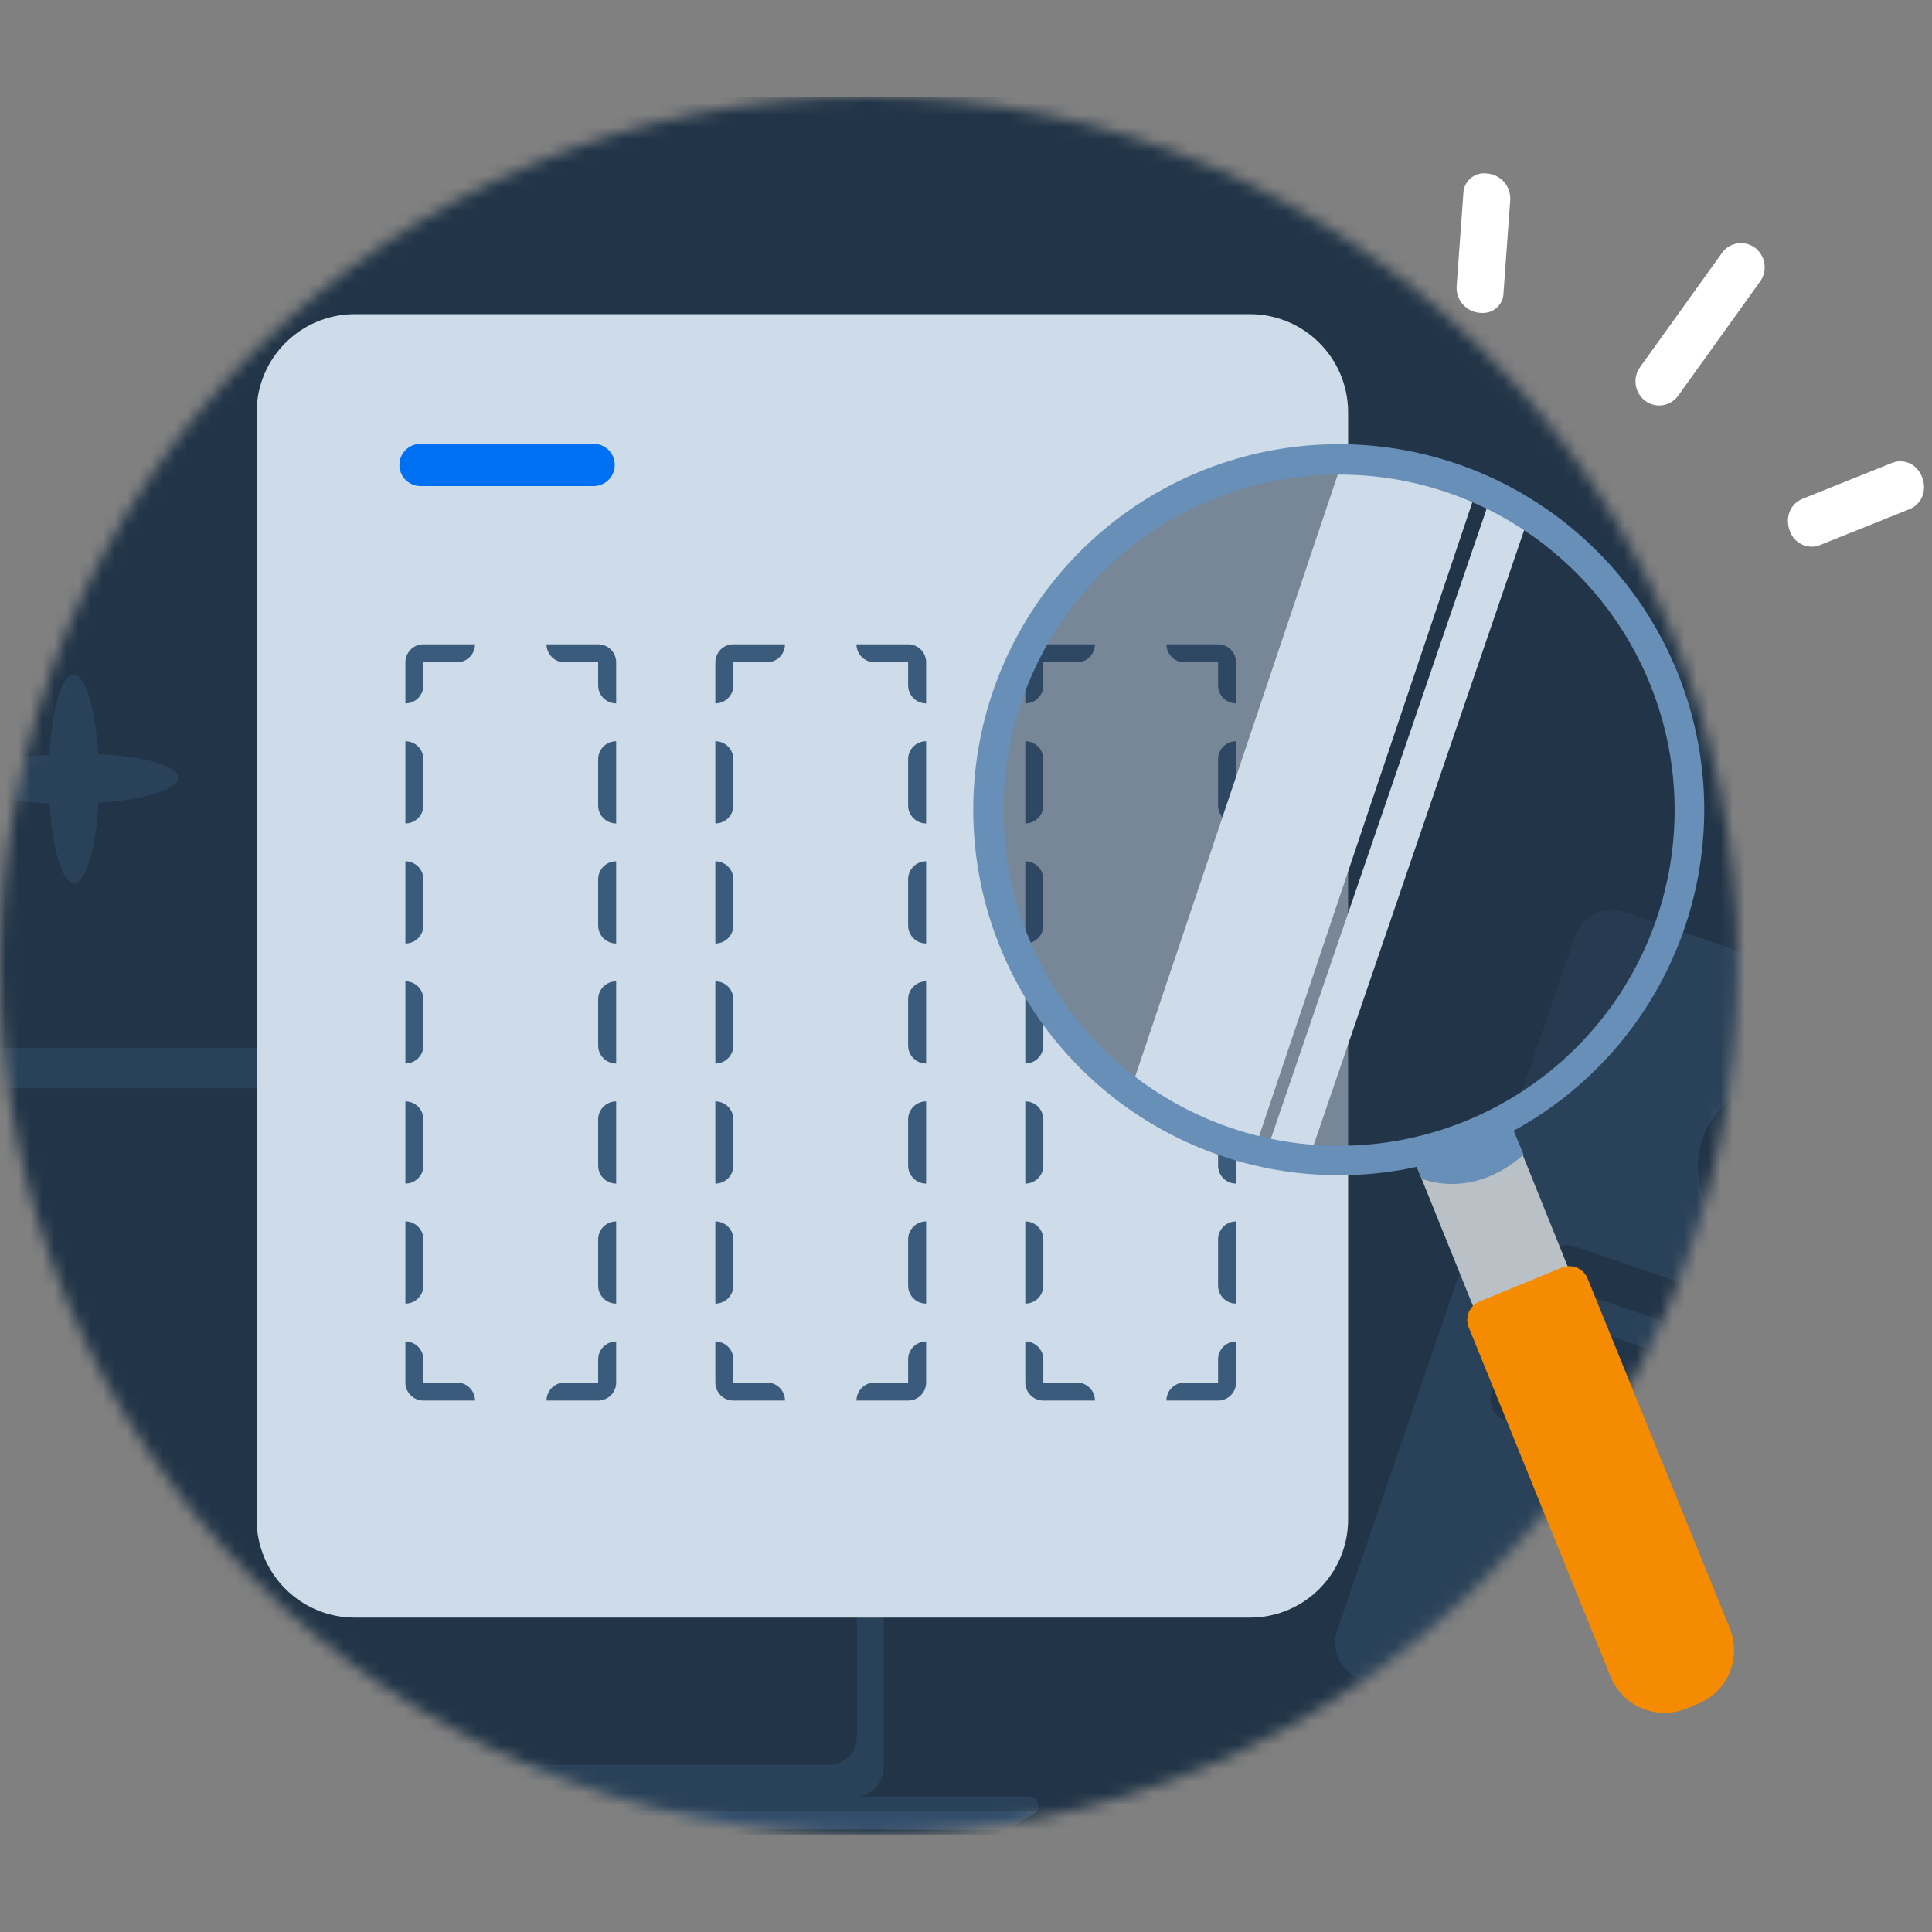<svg width="160" height="160" viewBox="0 0 160 160" fill="none" xmlns="http://www.w3.org/2000/svg">
<rect x="0" y="0" width="160" height="160" fill="#808080" stroke="none"/>
<mask id="mask0_2810_46754" style="mask-type:alpha" maskUnits="userSpaceOnUse" x="0" y="8" width="144" height="144">
<circle cx="71.964" cy="79.964" r="71.964" fill="#EBF8FF"/>
</mask>
<g mask="url(#mask0_2810_46754)">
<path d="M181.742 8H-27.739C-29.105 7.999 -30.457 8.267 -31.719 8.788C-32.981 9.31 -34.128 10.075 -35.094 11.04C-36.06 12.005 -36.826 13.151 -37.349 14.413C-37.871 15.674 -38.141 17.026 -38.141 18.392V141.526C-38.141 144.285 -37.045 146.931 -35.094 148.881C-33.144 150.832 -30.498 151.928 -27.739 151.928H181.742C184.501 151.928 187.147 150.832 189.097 148.881C191.048 146.931 192.144 144.285 192.144 141.526V18.392C192.144 17.026 191.874 15.674 191.352 14.413C190.829 13.151 190.062 12.005 189.097 11.04C188.131 10.075 186.984 9.31 185.722 8.788C184.46 8.267 183.108 7.999 181.742 8Z" fill="#223548"/>
<path d="M70.722 86.776H-17.347C-18.704 86.776 -19.805 87.879 -19.805 89.238V146.377C-19.805 147.737 -18.704 148.839 -17.347 148.839H70.722C72.079 148.839 73.18 147.737 73.18 146.377V89.238C73.18 87.879 72.079 86.776 70.722 86.776Z" fill="#2A4259"/>
<path d="M68.683 90.121H-15.431C-16.691 90.121 -17.712 91.144 -17.712 92.406V143.871C-17.712 145.133 -16.691 146.156 -15.431 146.156H68.683C69.942 146.156 70.963 145.133 70.963 143.871V92.406C70.963 91.144 69.942 90.121 68.683 90.121Z" fill="#223548"/>
<path d="M85.976 149.975H-29.796L-26.89 151.157C-26.706 151.23 -26.511 151.269 -26.313 151.271L83.002 151.544C83.29 151.545 83.573 151.465 83.817 151.312L85.973 149.967L85.976 149.975Z" fill="#324E6B"/>
<path d="M85.976 149.55C85.975 149.345 85.894 149.149 85.749 149.005C85.604 148.86 85.408 148.779 85.204 148.779H-29.024C-29.228 148.779 -29.424 148.86 -29.569 149.005C-29.713 149.149 -29.795 149.345 -29.796 149.55V149.975H85.976V149.55Z" fill="#2A4259"/>
<path d="M21.355 148.755H34.706V149.027C34.706 149.316 34.591 149.593 34.387 149.798C34.184 150.002 33.907 150.117 33.618 150.117H22.434C22.146 150.117 21.869 150.002 21.665 149.798C21.461 149.593 21.347 149.316 21.347 149.027V148.755H21.355Z" fill="#3B5B7C"/>
<path d="M26.857 88.963C27.186 88.963 27.453 88.696 27.453 88.367C27.453 88.037 27.186 87.77 26.857 87.77C26.528 87.77 26.262 88.037 26.262 88.367C26.262 88.696 26.528 88.963 26.857 88.963Z" fill="#324E6B"/>
<path d="M174.031 89.057L134.515 75.52C132.836 74.95 131.016 75.837 130.446 77.515L110.751 135.001C110.181 136.679 111.067 138.5 112.746 139.07L152.262 152.606C153.941 153.176 155.761 152.29 156.331 150.612L176.026 93.126C176.596 91.447 175.71 89.627 174.031 89.057Z" fill="#2A4259"/>
<path d="M150.331 90.038C149.033 89.516 147.592 89.389 146.23 89.69C144.853 89.975 143.602 90.672 142.621 91.685C141.639 92.698 140.974 93.965 140.721 95.342C140.468 96.72 140.626 98.144 141.18 99.443C141.734 100.741 142.652 101.833 143.84 102.593C145.011 103.353 146.389 103.765 147.798 103.733C149.207 103.717 150.568 103.274 151.724 102.482C152.88 101.691 153.782 100.567 154.305 99.269L147.703 96.641L150.347 90.038H150.331Z" fill="#223548"/>
<path d="M157.914 112.647L130.382 103.211C129.464 102.894 128.482 103.385 128.166 104.303C127.849 105.222 128.34 106.203 129.258 106.52L156.79 115.956C157.708 116.272 158.69 115.782 159.006 114.863C159.323 113.945 158.832 112.963 157.914 112.647Z" fill="#223548"/>
<path d="M155.54 118.252L128.008 108.816C127.09 108.499 126.108 108.99 125.792 109.908C125.475 110.826 125.966 111.808 126.884 112.125L154.416 121.56C155.334 121.877 156.332 121.386 156.632 120.468C156.949 119.55 156.458 118.568 155.54 118.252Z" fill="#223548"/>
<path d="M140.404 119.328L125.743 114.309C124.825 113.992 123.828 114.483 123.527 115.401C123.21 116.32 123.701 117.301 124.619 117.618L139.296 122.637C140.214 122.953 141.195 122.462 141.512 121.544C141.829 120.626 141.338 119.644 140.42 119.328H140.404Z" fill="#223548"/>
<path d="M103.512 26.018H29.385C24.893 26.018 21.252 29.659 21.252 34.151V125.831C21.252 130.323 24.893 133.964 29.385 133.964H103.512C108.004 133.964 111.645 130.323 111.645 125.831V34.151C111.645 29.659 108.004 26.018 103.512 26.018Z" fill="#CEDBE8"/>
<path fill-rule="evenodd" clip-rule="evenodd" d="M29.585 34.758C29.585 34.388 29.687 34.092 29.811 34.092H102.617C102.742 34.092 102.843 34.374 102.843 34.758V125.227C102.843 125.597 102.742 125.893 102.617 125.893H29.811C29.687 125.893 29.585 125.611 29.585 125.227V34.758Z" fill="#CEDBE8"/>
<path d="M49.161 36.756H34.826C33.859 36.756 33.076 37.539 33.076 38.505C33.076 39.471 33.859 40.255 34.826 40.255H49.161C50.128 40.255 50.911 39.471 50.911 38.505C50.911 37.539 50.128 36.756 49.161 36.756Z" fill="#0070F3"/>
<path d="M33.573 54.849C33.573 54.025 34.241 53.358 35.065 53.358H49.537C50.361 53.358 51.028 54.025 51.028 54.849V114.499C51.028 115.323 50.361 115.99 49.537 115.99H35.065C34.241 115.99 33.573 115.323 33.573 114.499V54.849Z" fill="#CEDBE8"/>
<path fill-rule="evenodd" clip-rule="evenodd" d="M34.737 115.954C34.697 115.945 34.659 115.935 34.621 115.923C34.398 115.854 34.198 115.734 34.034 115.576C34.018 115.561 34.002 115.546 33.987 115.53C33.83 115.366 33.71 115.165 33.64 114.943C33.629 114.905 33.618 114.866 33.609 114.827C33.586 114.721 33.573 114.612 33.573 114.499V111.096C34.397 111.096 35.065 111.763 35.065 112.587L35.065 114.499H37.848C38.671 114.499 39.339 115.167 39.339 115.99H35.065C34.952 115.99 34.842 115.978 34.737 115.954ZM51.028 101.154C50.205 101.154 49.537 101.822 49.537 102.645V106.469C49.537 107.293 50.205 107.96 51.028 107.96V101.154ZM51.028 91.212C50.205 91.212 49.537 91.88 49.537 92.704V96.528C49.537 97.351 50.205 98.019 51.028 98.019V91.212ZM51.028 81.271C50.205 81.271 49.537 81.938 49.537 82.762V86.586C49.537 87.409 50.205 88.077 51.028 88.077V81.271ZM51.028 71.329C50.205 71.329 49.537 71.997 49.537 72.82V76.644C49.537 77.468 50.205 78.136 51.028 78.136V71.329ZM51.028 61.388C50.205 61.388 49.537 62.055 49.537 62.879V66.703C49.537 67.526 50.205 68.194 51.028 68.194V61.388ZM33.573 58.252C34.397 58.252 35.065 57.585 35.065 56.761V54.849L37.848 54.849C38.671 54.849 39.339 54.181 39.339 53.358H35.065C34.952 53.358 34.842 53.37 34.737 53.394C34.697 53.403 34.659 53.413 34.621 53.425C34.398 53.494 34.198 53.614 34.034 53.771C34.018 53.787 34.002 53.802 33.987 53.818C33.83 53.982 33.71 54.183 33.64 54.405C33.629 54.443 33.618 54.482 33.609 54.521C33.586 54.627 33.573 54.736 33.573 54.849V58.252ZM33.573 61.388C34.397 61.388 35.065 62.055 35.065 62.879V66.703C35.065 67.526 34.397 68.194 33.573 68.194V61.388ZM33.573 71.329C34.397 71.329 35.065 71.997 35.065 72.82V76.644C35.065 77.468 34.397 78.136 33.573 78.136V71.329ZM33.573 81.271C34.397 81.271 35.065 81.938 35.065 82.762V86.586C35.065 87.409 34.397 88.077 33.573 88.077V81.271ZM33.573 91.212C34.397 91.212 35.065 91.88 35.065 92.704V96.528C35.065 97.351 34.397 98.019 33.573 98.019V91.212ZM33.573 101.154C34.397 101.154 35.065 101.822 35.065 102.645V106.469C35.065 107.293 34.397 107.96 33.573 107.96V101.154ZM45.262 53.358C45.262 54.181 45.93 54.849 46.754 54.849H49.537V56.761C49.537 57.585 50.205 58.252 51.028 58.252V54.849C51.028 54.736 51.016 54.627 50.992 54.521C50.983 54.482 50.973 54.443 50.961 54.405C50.892 54.183 50.772 53.982 50.614 53.818C50.599 53.802 50.584 53.787 50.568 53.771C50.404 53.614 50.203 53.494 49.981 53.425C49.943 53.413 49.904 53.403 49.865 53.394C49.759 53.37 49.65 53.358 49.537 53.358H45.262ZM51.028 111.096C50.205 111.096 49.537 111.763 49.537 112.587V114.499H46.754C45.93 114.499 45.262 115.167 45.262 115.99H49.537C49.65 115.99 49.759 115.978 49.865 115.954C49.904 115.945 49.943 115.935 49.981 115.923C50.203 115.854 50.404 115.734 50.568 115.576C50.584 115.561 50.599 115.546 50.614 115.53C50.772 115.366 50.892 115.165 50.961 114.943C50.973 114.905 50.983 114.866 50.992 114.827C51.016 114.721 51.028 114.612 51.028 114.499V111.096Z" fill="#3B5B7C"/>
<path d="M59.242 54.849C59.242 54.025 59.91 53.358 60.734 53.358H75.206C76.029 53.358 76.697 54.025 76.697 54.849V114.499C76.697 115.323 76.029 115.99 75.206 115.99H60.734C59.91 115.99 59.242 115.323 59.242 114.499V54.849Z" fill="#CEDBE8"/>
<path fill-rule="evenodd" clip-rule="evenodd" d="M60.406 115.954C60.366 115.945 60.328 115.935 60.29 115.923C60.067 115.854 59.867 115.734 59.703 115.576C59.687 115.561 59.671 115.546 59.656 115.53C59.499 115.366 59.379 115.165 59.309 114.943C59.297 114.905 59.287 114.866 59.278 114.827C59.255 114.721 59.242 114.612 59.242 114.499V111.096C60.066 111.096 60.734 111.763 60.734 112.587L60.734 114.499H63.517C64.34 114.499 65.008 115.167 65.008 115.99H60.734C60.621 115.99 60.511 115.978 60.406 115.954ZM76.697 101.154C75.874 101.154 75.206 101.822 75.206 102.645V106.469C75.206 107.293 75.874 107.96 76.697 107.96V101.154ZM76.697 91.212C75.874 91.212 75.206 91.88 75.206 92.704V96.528C75.206 97.351 75.874 98.019 76.697 98.019V91.212ZM76.697 81.271C75.874 81.271 75.206 81.938 75.206 82.762V86.586C75.206 87.409 75.874 88.077 76.697 88.077V81.271ZM76.697 71.329C75.874 71.329 75.206 71.997 75.206 72.82V76.644C75.206 77.468 75.874 78.136 76.697 78.136V71.329ZM76.697 61.388C75.874 61.388 75.206 62.055 75.206 62.879V66.703C75.206 67.526 75.874 68.194 76.697 68.194V61.388ZM59.242 58.252C60.066 58.252 60.734 57.585 60.734 56.761V54.849L63.517 54.849C64.34 54.849 65.008 54.181 65.008 53.358H60.734C60.621 53.358 60.511 53.37 60.406 53.394C60.366 53.403 60.328 53.413 60.29 53.425C60.067 53.494 59.867 53.614 59.703 53.771C59.687 53.787 59.671 53.802 59.656 53.818C59.499 53.982 59.379 54.183 59.309 54.405C59.297 54.443 59.287 54.482 59.278 54.521C59.255 54.627 59.242 54.736 59.242 54.849V58.252ZM59.242 61.388C60.066 61.388 60.734 62.055 60.734 62.879V66.703C60.734 67.526 60.066 68.194 59.242 68.194V61.388ZM59.242 71.329C60.066 71.329 60.734 71.997 60.734 72.82V76.644C60.734 77.468 60.066 78.136 59.242 78.136V71.329ZM59.242 81.271C60.066 81.271 60.734 81.938 60.734 82.762V86.586C60.734 87.409 60.066 88.077 59.242 88.077V81.271ZM59.242 91.212C60.066 91.212 60.734 91.88 60.734 92.704V96.528C60.734 97.351 60.066 98.019 59.242 98.019V91.212ZM59.242 101.154C60.066 101.154 60.734 101.822 60.734 102.645V106.469C60.734 107.293 60.066 107.96 59.242 107.96V101.154ZM70.931 53.358C70.931 54.181 71.599 54.849 72.423 54.849H75.206V56.761C75.206 57.585 75.874 58.252 76.697 58.252V54.849C76.697 54.736 76.685 54.627 76.661 54.521C76.652 54.482 76.642 54.443 76.63 54.405C76.561 54.183 76.441 53.982 76.283 53.818C76.268 53.802 76.253 53.787 76.237 53.771C76.073 53.614 75.872 53.494 75.65 53.425C75.612 53.413 75.573 53.403 75.534 53.394C75.428 53.37 75.318 53.358 75.206 53.358H70.931ZM76.697 111.096C75.874 111.096 75.206 111.763 75.206 112.587V114.499H72.423C71.599 114.499 70.931 115.167 70.931 115.99H75.206C75.318 115.99 75.428 115.978 75.534 115.954C75.573 115.945 75.612 115.935 75.65 115.923C75.872 115.854 76.073 115.734 76.237 115.576C76.253 115.561 76.268 115.546 76.283 115.53C76.441 115.366 76.561 115.165 76.63 114.943C76.642 114.905 76.652 114.866 76.661 114.827C76.685 114.721 76.697 114.612 76.697 114.499V111.096Z" fill="#3B5B7C"/>
<path d="M84.911 54.849C84.911 54.025 85.579 53.358 86.403 53.358H100.875C101.698 53.358 102.366 54.025 102.366 54.849V114.499C102.366 115.323 101.698 115.99 100.875 115.99H86.403C85.579 115.99 84.911 115.323 84.911 114.499V54.849Z" fill="#CEDBE8"/>
<path fill-rule="evenodd" clip-rule="evenodd" d="M86.075 115.954C86.035 115.945 85.997 115.935 85.959 115.923C85.736 115.854 85.536 115.734 85.371 115.576C85.356 115.561 85.34 115.546 85.325 115.53C85.168 115.366 85.048 115.165 84.978 114.943C84.966 114.905 84.956 114.866 84.947 114.827C84.924 114.721 84.911 114.612 84.911 114.499V111.096C85.735 111.096 86.403 111.763 86.403 112.587L86.403 114.499H89.186C90.009 114.499 90.677 115.167 90.677 115.99H86.403C86.29 115.99 86.18 115.978 86.075 115.954ZM102.366 101.154C101.542 101.154 100.875 101.822 100.875 102.645V106.469C100.875 107.293 101.542 107.96 102.366 107.96V101.154ZM102.366 91.212C101.542 91.212 100.875 91.88 100.875 92.704V96.528C100.875 97.351 101.542 98.019 102.366 98.019V91.212ZM102.366 81.271C101.542 81.271 100.875 81.938 100.875 82.762V86.586C100.875 87.409 101.542 88.077 102.366 88.077V81.271ZM102.366 71.329C101.542 71.329 100.875 71.997 100.875 72.82V76.644C100.875 77.468 101.542 78.136 102.366 78.136V71.329ZM102.366 61.388C101.542 61.388 100.875 62.055 100.875 62.879V66.703C100.875 67.526 101.542 68.194 102.366 68.194V61.388ZM84.911 58.252C85.735 58.252 86.403 57.585 86.403 56.761V54.849L89.186 54.849C90.009 54.849 90.677 54.181 90.677 53.358H86.403C86.29 53.358 86.18 53.37 86.075 53.394C86.035 53.403 85.997 53.413 85.959 53.425C85.736 53.494 85.536 53.614 85.371 53.771C85.356 53.787 85.34 53.802 85.325 53.818C85.168 53.982 85.048 54.183 84.978 54.405C84.966 54.443 84.956 54.482 84.947 54.521C84.924 54.627 84.911 54.736 84.911 54.849V58.252ZM84.911 61.388C85.735 61.388 86.403 62.055 86.403 62.879V66.703C86.403 67.526 85.735 68.194 84.911 68.194V61.388ZM84.911 71.329C85.735 71.329 86.403 71.997 86.403 72.82V76.644C86.403 77.468 85.735 78.136 84.911 78.136V71.329ZM84.911 81.271C85.735 81.271 86.403 81.938 86.403 82.762V86.586C86.403 87.409 85.735 88.077 84.911 88.077V81.271ZM84.911 91.212C85.735 91.212 86.403 91.88 86.403 92.704V96.528C86.403 97.351 85.735 98.019 84.911 98.019V91.212ZM84.911 101.154C85.735 101.154 86.403 101.822 86.403 102.645V106.469C86.403 107.293 85.735 107.96 84.911 107.96V101.154ZM96.6 53.358C96.6 54.181 97.268 54.849 98.092 54.849H100.875V56.761C100.875 57.585 101.542 58.252 102.366 58.252V54.849C102.366 54.736 102.354 54.627 102.33 54.521C102.321 54.482 102.311 54.443 102.299 54.405C102.23 54.183 102.11 53.982 101.952 53.818C101.937 53.802 101.922 53.787 101.906 53.771C101.741 53.614 101.541 53.494 101.319 53.425C101.281 53.413 101.242 53.403 101.203 53.394C101.097 53.37 100.987 53.358 100.875 53.358H96.6ZM102.366 111.096C101.542 111.096 100.875 111.763 100.875 112.587V114.499H98.092C97.268 114.499 96.6 115.167 96.6 115.99H100.875C100.987 115.99 101.097 115.978 101.203 115.954C101.242 115.945 101.281 115.935 101.319 115.923C101.541 115.854 101.741 115.734 101.906 115.576C101.922 115.561 101.937 115.546 101.952 115.53C102.11 115.366 102.23 115.165 102.299 114.943C102.311 114.905 102.321 114.866 102.33 114.827C102.354 114.721 102.366 114.612 102.366 114.499V111.096Z" fill="#3B5B7C"/>
<path d="M14.756 64.397C14.756 63.42 11.919 62.638 8.128 62.46C7.911 58.673 7.077 55.858 6.099 55.86C5.121 55.862 4.309 58.7 4.101 62.505C0.299 62.765 -2.528 63.615 -2.515 64.595C-2.502 65.574 0.323 66.357 4.114 66.532C4.341 70.319 5.165 73.134 6.14 73.132C7.116 73.129 7.933 70.293 8.141 66.487C11.943 66.227 14.767 65.377 14.756 64.397Z" fill="#2A4259"/>
</g>
<g clip-path="url(#clip0_2810_46754)">
<path opacity="0.5" d="M110.746 96.309C126.655 96.309 139.554 83.18 139.554 66.958C139.554 50.735 126.655 37.598 110.746 37.598C94.836 37.598 81.938 50.727 81.938 66.958C81.938 83.189 94.836 96.309 110.746 96.309Z" fill="#223548"/>
<path d="M122.126 41.019L111.361 37.598L93.31 91.238L104.083 94.66L122.126 41.019Z" fill="#CEDBE8"/>
<path d="M108.284 96.31L126.68 42.571L123.332 41.504L104.928 95.243L108.284 96.31Z" fill="#CEDBE8"/>
<path d="M125.088 93.126L117.203 96.309L122.241 108.782L130.118 105.598L125.088 93.126Z" fill="#B9C1C6"/>
<path d="M122.528 107.789C122.128 107.955 121.809 108.272 121.641 108.672C121.474 109.071 121.471 109.521 121.634 109.923L133.4 138.897C133.89 140.07 134.824 141.002 135.999 141.488C137.174 141.974 138.493 141.974 139.669 141.49L140.604 141.104C141.195 140.868 141.734 140.517 142.187 140.07C142.641 139.624 143.001 139.091 143.246 138.503C143.73 137.326 143.73 136.005 143.246 134.827L131.48 105.886C131.399 105.685 131.279 105.502 131.127 105.347C130.975 105.193 130.793 105.07 130.593 104.986C130.393 104.902 130.179 104.859 129.962 104.858C129.745 104.858 129.531 104.9 129.33 104.983L122.528 107.789Z" fill="#F58B00"/>
<path d="M116.924 95.653L117.744 97.614C117.744 97.614 121.847 99.444 126.179 95.62L124.866 92.477L121.248 94.233L116.924 95.653Z" fill="#688FB7"/>
<path d="M110.943 97.327C103.937 97.344 97.142 94.931 91.717 90.498C86.292 86.065 82.572 79.887 81.192 73.018C79.813 66.149 80.858 59.014 84.151 52.83C87.443 46.646 92.779 41.795 99.248 39.105C105.717 36.416 112.918 36.053 119.625 38.08C126.331 40.107 132.126 44.397 136.023 50.22C139.92 56.042 141.676 63.036 140.993 70.009C140.31 76.982 137.229 83.502 132.276 88.457C126.621 94.123 118.948 97.314 110.943 97.327ZM110.943 39.305C104.511 39.293 98.275 41.513 93.298 45.585C88.32 49.658 84.908 55.33 83.645 61.637C82.381 67.943 83.344 74.492 86.368 80.168C89.393 85.844 94.292 90.295 100.231 92.763C106.17 95.231 112.781 95.562 118.937 93.701C125.093 91.839 130.413 87.9 133.99 82.555C137.566 77.21 139.179 70.79 138.552 64.389C137.926 57.988 135.099 52.003 130.553 47.453C127.981 44.872 124.925 42.823 121.56 41.425C118.194 40.027 114.587 39.306 110.943 39.305Z" fill="#688FB7"/>
</g>
<path d="M158.518 38.595C158.257 38.39 157.945 38.26 157.616 38.217C157.286 38.175 156.952 38.221 156.647 38.353L149.316 41.294C148.103 41.779 147.853 43.043 148.234 43.993C148.375 44.388 148.641 44.726 148.992 44.956C149.342 45.187 149.758 45.297 150.176 45.271C150.378 45.253 150.576 45.204 150.763 45.126L158.094 42.185C158.418 42.063 158.703 41.855 158.919 41.584C159.135 41.313 159.274 40.988 159.32 40.645C159.372 40.263 159.326 39.874 159.185 39.516C159.045 39.157 158.815 38.84 158.518 38.595Z" fill="white"/>
<path d="M123.099 14.364C122.863 14.336 122.624 14.358 122.397 14.428C122.17 14.497 121.959 14.614 121.78 14.769C121.6 14.925 121.455 15.116 121.353 15.33C121.251 15.545 121.196 15.779 121.189 16.016L120.634 23.69C120.615 23.966 120.651 24.243 120.74 24.505C120.829 24.767 120.97 25.008 121.153 25.215C121.337 25.422 121.56 25.59 121.809 25.71C122.058 25.83 122.329 25.899 122.606 25.913C122.719 25.922 122.834 25.922 122.947 25.912C123.368 25.882 123.762 25.696 124.052 25.39C124.342 25.084 124.507 24.68 124.514 24.259L125.068 16.588C125.087 16.312 125.052 16.035 124.963 15.773C124.874 15.511 124.734 15.27 124.55 15.063C124.367 14.856 124.144 14.687 123.895 14.567C123.646 14.447 123.375 14.379 123.099 14.364Z" fill="white"/>
<path d="M143.89 20.159C143.633 20.197 143.387 20.286 143.166 20.422C142.945 20.558 142.754 20.738 142.605 20.951L135.817 30.411C135.515 30.837 135.389 31.363 135.466 31.88C135.543 32.396 135.817 32.863 136.23 33.182C136.614 33.477 137.096 33.616 137.578 33.573C137.856 33.547 138.125 33.462 138.367 33.323C138.61 33.184 138.819 32.995 138.981 32.768L145.769 23.307C146.073 22.879 146.199 22.35 146.121 21.831C146.043 21.311 145.767 20.843 145.35 20.523C145.144 20.367 144.908 20.255 144.657 20.192C144.406 20.129 144.145 20.118 143.89 20.159Z" fill="white"/>
<defs>
<clipPath id="clip0_2810_46754">
<rect width="63.01" height="105.067" fill="white" transform="translate(80.6 36.786)"/>
</clipPath>
</defs>
</svg>

